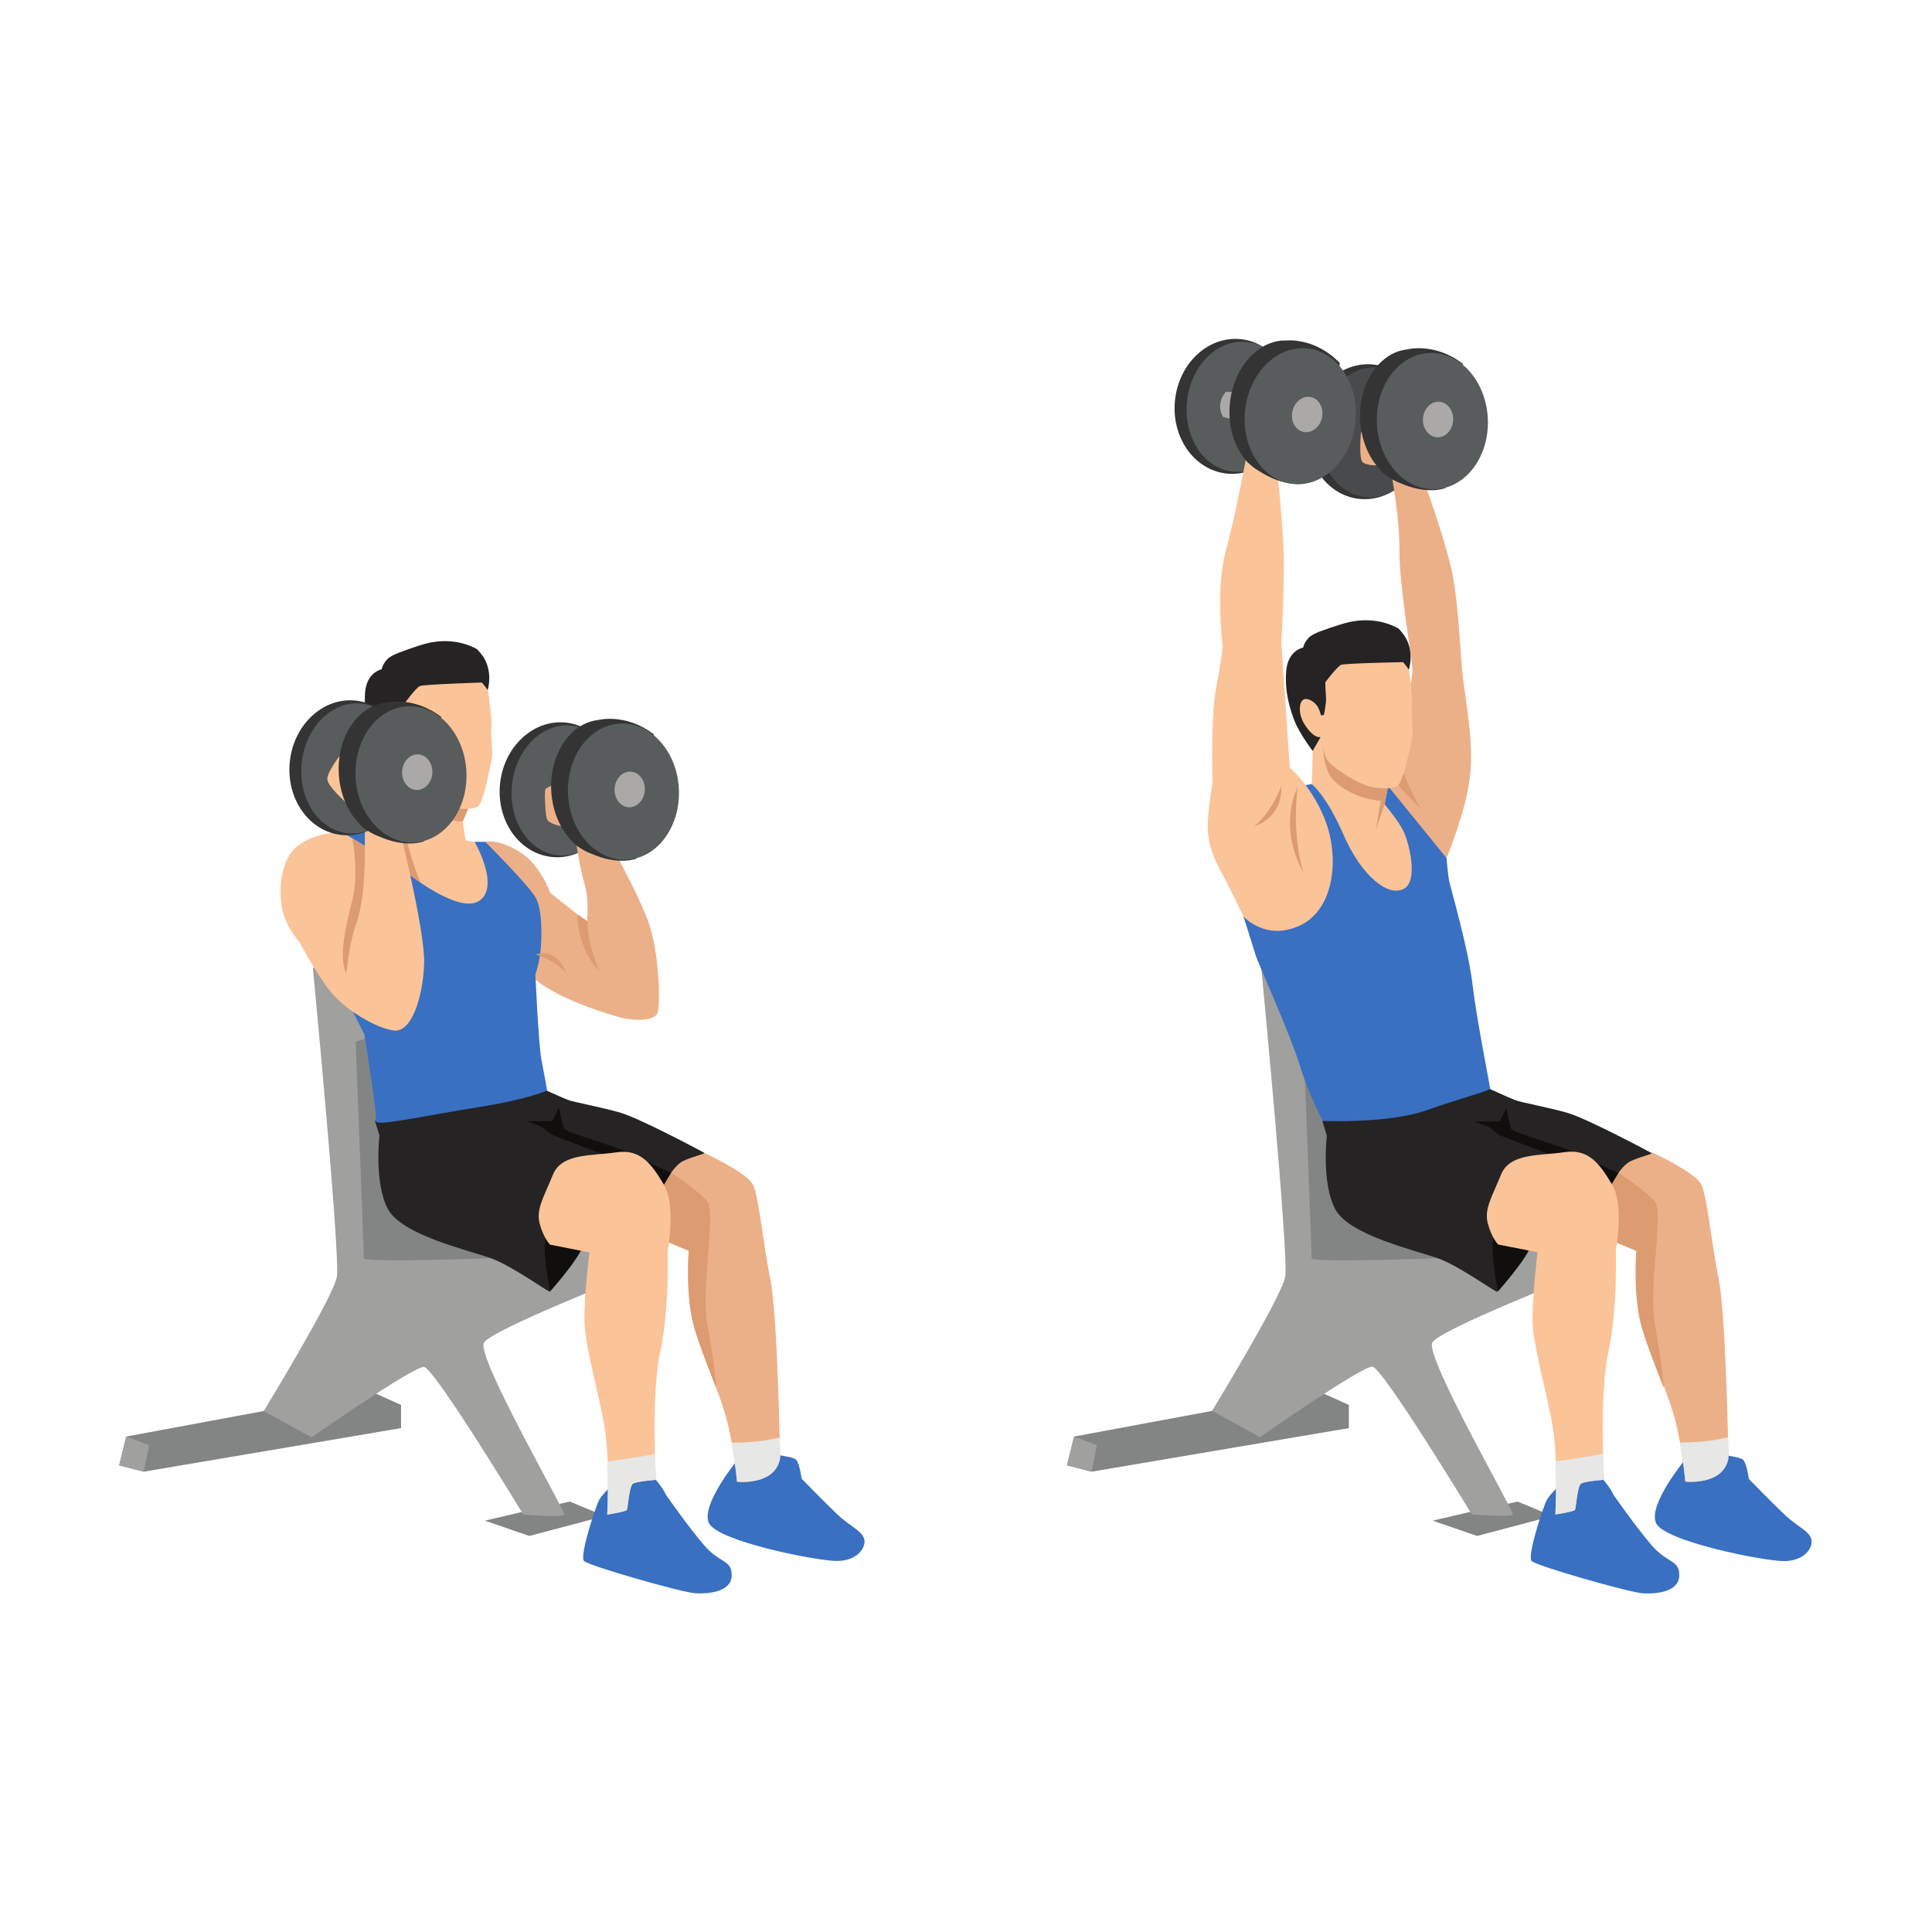 <?xml version="1.0" encoding="UTF-8" standalone="no"?>
<svg
   xmlns:dc="http://purl.org/dc/elements/1.1/"
   xmlns:cc="http://creativecommons.org/ns#"
   xmlns:rdf="http://www.w3.org/1999/02/22-rdf-syntax-ns#"
   xmlns:svg="http://www.w3.org/2000/svg"
   xmlns="http://www.w3.org/2000/svg"
   viewBox="0 0 2666.667 2666.667"
   height="2666.667"
   width="2666.667"
   xml:space="preserve"
   id="svg2"
   version="1.1"><defs
     id="defs6" /><g
     transform="matrix(1.333,0,0,-1.333,0,2666.667)"
     id="g10"><g
       transform="scale(0.1)"
       id="g12"><g
         transform="scale(1.227)"
         id="g14"><path
           id="path16"
           style="fill:none;fill-opacity:1;fill-rule:nonzero;stroke:none"
           d="M 16300,0 H 0 V 16300 H 16300 V 0" /></g><path
         id="path18"
         style="fill:#343434;fill-opacity:1;fill-rule:nonzero;stroke:none"
         d="m 14755.7,15471.3 c -40.2,-384.2 -345,-667.2 -680.7,-632.1 -335.8,35.2 -575.4,375.2 -535.2,759.4 40.3,384.2 345,667.2 680.8,632 335.7,-35.1 575.3,-375.1 535.1,-759.3" /><path
         id="path20"
         style="fill:#494a4b;fill-opacity:1;fill-rule:nonzero;stroke:none"
         d="m 14755.7,15471.3 c -38.8,-370.7 -314.9,-645.7 -616.6,-614.1 -301.8,31.6 -515,357.7 -476.2,728.5 38.8,370.7 314.9,645.7 616.7,614.1 301.7,-31.6 514.9,-357.7 476.1,-728.5" /><g
         transform="scale(1.014)"
         id="g22"><path
           id="path24"
           style="fill:#343434;fill-opacity:1;fill-rule:nonzero;stroke:none"
           d="m 13197.7,15516.4 c -39.7,-379 -340.3,-658.1 -671.4,-623.4 -331.2,34.7 -567.4,370 -527.8,748.9 39.6,379 340.3,658.1 671.4,623.4 331.2,-34.6 567.5,-369.9 527.8,-748.9" /></g><g
         transform="scale(1.012)"
         id="g26"><path
           id="path28"
           style="fill:#585c5c;fill-opacity:1;fill-rule:nonzero;stroke:none"
           d="m 13225.2,15548.8 c -38.4,-366.5 -311.1,-638.2 -609.4,-607 -298.3,31.2 -509,353.6 -470.6,720 38.3,366.5 311.2,638.2 609.4,607 298.3,-31.2 508.9,-353.6 470.6,-720" /></g><path
         id="path30"
         style="fill:#838585;fill-opacity:1;fill-rule:nonzero;stroke:none"
         d="m 15217.1,4348.7 -381.9,-89.4 459.3,-158.5 780.7,206.4 -360.2,149.4 -497.9,-107.9" /><path
         id="path32"
         style="fill:#838585;fill-opacity:1;fill-rule:nonzero;stroke:none"
         d="m 12545.1,5394.6 -1424.1,-264.4 -72.8,-298.4 254.8,-65.5 2663.7,451.2 v 240.2 l -470.6,211.1 -951,-274.2" /><g
         transform="scale(1.022)"
         id="g34"><path
           id="path36"
           style="fill:#a0a09f;fill-opacity:1;fill-rule:nonzero;stroke:none"
           d="m 12778.2,9774.31 c 0,0 281.2,-2926.06 243.2,-3135.06 -37.9,-209 -740.9,-1358.43 -740.9,-1358.43 l 484.5,-266.75 c 0,0 1035.4,722.73 1139.9,713.23 104.5,-9.5 1006.9,-1496.16 1006.9,-1496.16 0,0 403.9,-33.19 415.7,0 11.8,33.28 -900.2,1610.2 -814.7,1743.14 85.6,133.03 1441.2,664.97 1441.2,664.97 0,0 346,370.52 -120.7,873.97 -466.9,503.45 -2455.6,2042.3 -2538.7,2089.87 -83.2,47.48 -419.6,171.22 -419.6,171.22 h -96.8" /></g><path
         id="path38"
         style="fill:#838585;fill-opacity:1;fill-rule:nonzero;stroke:none"
         d="m 14898.3,6976.4 c 0,0 -1319.8,-48.5 -1317.3,0 2.4,48.5 -84.9,2241.6 -84.9,2241.6 0,0 459.5,174.7 603.3,0 143.9,-174.7 798.9,-2241.6 798.9,-2241.6" /><path
         id="path40"
         style="fill:#aaa9a8;fill-opacity:1;fill-rule:nonzero;stroke:none"
         d="m 12785.2,15947.7 h -92.1 c 0,0 -111.6,-112.8 -29.2,-259.5 l 121.3,-31.6 v 291.1" /><path
         id="path42"
         style="fill:#ecb088;fill-opacity:1;fill-rule:nonzero;stroke:none"
         d="m 14092.1,15528.5 c 0,0 -23.5,-264.9 15.3,-306.9 38.8,-42.1 184.4,-38.9 184.4,-29.2 0,9.8 18.1,152.1 -46,239.4 -64,87.4 -153.7,96.7 -153.7,96.7" /><g
         transform="scale(1.152)"
         id="g44"><path
           id="path46"
           style="fill:#3970c1;fill-opacity:1;fill-rule:nonzero;stroke:none"
           d="m 15213.8,4295.68 -69.4,-51.89 c 0,0 -334.8,-404.79 -259,-568.96 75.8,-164.18 966.2,-341.02 1149.4,-341.02 183.1,0 265.2,120.01 246.3,195.76 -18.9,75.75 -126.3,113.67 -240,221.01 -113.7,107.42 -322,322.1 -322,322.1 0,0 -19,140.14 -50.6,171.11 -31.5,30.98 -246.3,51.89 -246.3,51.89 h -208.4" /></g><g
         transform="scale(1.067)"
         id="g48"><path
           id="path50"
           style="fill:#3970c1;fill-opacity:1;fill-rule:nonzero;stroke:none"
           d="m 15167.9,4366.19 c 0,0 -122.7,-111.23 -156.8,-172.6 -34.2,-61.38 -193.5,-545.66 -147.9,-593.36 45.5,-47.79 952.6,-306.89 1082.2,-313.73 129.6,-6.84 346.3,13.59 350.5,170.46 4.1,156.86 -111.8,116.01 -265.3,293.3 -153.4,177.29 -371.7,491.02 -371.7,491.02 0,0 -25,59.13 -97.7,145.53 -72.7,86.4 -195.5,140.94 -195.5,140.94 l -197.8,-161.56" /></g><g
         transform="scale(1.098)"
         id="g52"><path
           id="path54"
           style="fill:#ecb088;fill-opacity:1;fill-rule:nonzero;stroke:none"
           d="m 15080,6576.67 358,-150.32 c 0,0 -35.4,-442.03 57.5,-742.57 92.8,-300.64 203.3,-526.03 282.8,-786.86 79.7,-260.82 115,-649.74 115,-649.74 0,0 150.3,-17.67 274.1,44.19 123.8,61.85 132.6,181.2 132.6,181.2 0,0 -22.1,1339.39 -92.8,1688.58 -70.7,349.19 -106.2,773.55 -163.6,888.43 -57.4,114.97 -459.7,300.64 -459.7,300.64 0,0 -297.6,50.28 -437.6,0 -140,-50.29 -322.7,26.5 -296.2,-190.14 26.5,-216.55 229.9,-583.41 229.9,-583.41" /></g><g
         transform="scale(1.057)"
         id="g56"><path
           id="path58"
           style="fill:#dc9b70;fill-opacity:1;fill-rule:nonzero;stroke:none"
           d="m 16299.1,5326.23 c 0,0 -17.5,244.7 -86.3,616.44 -68.9,371.75 87.2,1101.51 0,1211.71 -87.2,110.11 -357.4,280.85 -357.4,280.85 l -102.4,204.4 c -9.4,-2.36 -18.4,-5.01 -26.7,-7.94 -145.4,-52.21 -335,27.52 -307.5,-197.41 27.5,-224.85 238.6,-605.76 238.6,-605.76 l 371.8,-156.08 c 0,0 -36.7,-458.95 59.7,-771.01 66.8,-216.52 142.5,-395.48 210.2,-575.2 v 0" /></g><g
         transform="scale(1.098)"
         id="g60"><path
           id="path62"
           style="fill:#e7e7e6;fill-opacity:1;fill-rule:nonzero;stroke:none"
           d="m 15842.8,4616.51 c 34.6,-194.14 50.5,-369.33 50.5,-369.33 0,0 150.3,-17.67 274.1,44.19 123.8,61.85 132.6,181.2 132.6,181.2 0,0 -1.3,74.89 -4.1,193.78 -161.3,-42.92 -334.8,-50.84 -453.1,-49.84" /></g><g
         transform="scale(1.05)"
         id="g64"><path
           id="path66"
           style="fill:#252323;fill-opacity:1;fill-rule:nonzero;stroke:none"
           d="m 13040.8,7995.53 44,-143.19 c 0,0 -55.4,-466.62 83.2,-725.3 138.6,-258.67 799.1,-406.44 1016.3,-484.98 217.1,-78.55 586.7,-351.13 582,-328 -4.6,23.05 50.8,170.91 180.2,526.6 129.3,355.7 207.9,558.96 355.7,623.61 147.8,64.74 291.1,87.78 291.1,87.78 l 295.6,-184.8 c 0,0 92.3,189.47 194,235.64 101.6,46.18 217.1,69.31 203.3,78.55 -13.9,9.23 -637.5,341.79 -831.5,397.3 -194.1,55.41 -452.8,101.58 -512.8,124.72 -60.1,23.04 -251.8,110.82 -251.8,110.82 0,0 -616.7,106.25 -829.1,92.35 -212.5,-13.8 -820.2,-411.1 -820.2,-411.1" /></g><path
         id="path68"
         style="fill:#ecb088;fill-opacity:1;fill-rule:nonzero;stroke:none"
         d="m 14978.3,11120 c 0,0 196.6,473.1 240.2,822.4 43.7,349.4 -29.1,720.5 -65.5,1004.4 -36.4,283.8 -41.2,701.1 -104.3,1065 -63.1,363.9 -320.2,1052.9 -320.2,1052.9 h -315.4 c 0,0 82.5,-446.4 77.6,-771.5 -4.8,-325.1 128.9,-1106.3 134.8,-1217.8 5.9,-111.6 -92.9,-451.3 -92.9,-451.3 0,0 -274.8,-595.2 -284.5,-763.4 -9.7,-168.2 9.7,-536.9 92.2,-629.1 82.5,-92.2 638,-111.6 638,-111.6" /><path
         id="path70"
         style="fill:#100f0d;fill-opacity:1;fill-rule:nonzero;stroke:none"
         d="m 15509.6,6631.9 c 0,0 296,329.9 344.5,480.3 48.6,150.4 -164.9,189.3 -218.3,169.9 -53.4,-19.5 -165,4.8 -179.5,-145.6 -14.6,-150.4 53.3,-504.6 53.3,-504.6" /><path
         id="path72"
         style="fill:#dc9b70;fill-opacity:1;fill-rule:nonzero;stroke:none"
         d="m 14485.2,12106.9 c 0,0 92.9,-236.6 223.9,-475.9 l -300.9,313.8 77,162.1" /><path
         id="path74"
         style="fill:#3970c1;fill-opacity:1;fill-rule:nonzero;stroke:none"
         d="m 13581,11886.6 -143.2,-25.9 -562.8,-1344.8 c 0,0 116.5,-363.9 131,-414.8 14.6,-51 360.6,-822.4 453.2,-1128.1 92.7,-305.7 238,-575 238,-575 0,0 677.1,-29.1 1070.1,109.2 393,138.3 662.3,203.8 662.3,225.6 0,21.8 -138.3,706 -182,1077.2 -43.6,371.1 -225.6,997 -240.1,1062.5 -14.6,65.5 -29.2,247.5 -29.2,247.5 l -782.7,963.1 -614.6,-196.5" /><path
         id="path76"
         style="fill:#fbc398;fill-opacity:1;fill-rule:nonzero;stroke:none"
         d="m 13591.4,12229.6 c 0,0 -0.7,-209.6 -10.4,-343 0,0 148,-106.7 332.3,-528.9 184.4,-422.1 457.3,-640.4 619.3,-557.9 161.9,82.4 53.1,488.4 0,598.4 -53.2,110 -195.5,278.2 -195.5,278.2 l 32.5,167.2 c 0,0 -443.3,622 -488.6,625.3 -45.3,3.2 -252.3,53.6 -265.3,26.8 -12.9,-26.8 -24.3,-266.1 -24.3,-266.1" /><path
         id="path78"
         style="fill:#252323;fill-opacity:1;fill-rule:nonzero;stroke:none"
         d="m 14482.4,13495.3 c -199.5,113.8 -410.4,92.8 -521.6,65.7 -111.1,-27 -291.3,-93.4 -291.3,-93.4 -46.7,-18.4 -94.2,-39.7 -122.6,-70.7 -45.5,-49.6 -53.6,-97.5 -53.6,-97.5 0,0 -159.6,-26.5 -175.6,-246.6 -16,-220.1 40.7,-396.6 89.4,-519.5 48.7,-122.9 184.3,-303.7 184.3,-303.7 l 176.8,303.6 c 146.8,-65.3 294.7,320.1 276,357.1 -11.8,23.5 438.5,126.1 438.5,126.1 l 104.9,53.1 c 0,0 49.2,139.9 -12.6,292 -19.5,47.8 -54.1,93.5 -92.6,133.8" /><path
         id="path80"
         style="fill:#dc9b70;fill-opacity:1;fill-rule:nonzero;stroke:none"
         d="m 14532.6,12214.7 -345,-303.7 -481.6,589.8 c 0,0 -55.4,-427.5 111.4,-584.6 191.8,-180.8 452.4,-204.6 494.8,-203.2 l 220.4,501.7" /><path
         id="path82"
         style="fill:#fbc398;fill-opacity:1;fill-rule:nonzero;stroke:none"
         d="m 14528.9,13148.6 c 0,0 47.5,-56.7 58.7,-79.1 11.2,-22.5 27.8,-230.2 33.5,-282.6 5.7,-52.5 -4.8,-124.4 -3.7,-149.9 1.1,-25.5 11.3,-181.5 7.1,-242.9 -4.1,-61.4 -61.8,-302.1 -81.1,-365.9 -19.4,-63.8 -48,-148.3 -77.9,-166.6 -29.8,-18.3 -163.6,-30.9 -284,-0.4 -120.4,30.5 -359.8,178.3 -426.3,258.8 -66.4,80.5 -65.4,254 -65.4,254 0,0 -48.6,-15.7 -101.8,33 -53.1,48.8 -139.4,155.6 -127.7,278.6 11.7,122.9 107,82.8 156.6,35.7 49.7,-47.2 54.6,-121.8 64.9,-123.1 10.3,-1.3 20.3,2.6 25.3,4.5 5,1.9 23.4,128.6 24,154.1 0.6,25.6 -11.1,178.1 -8,183.4 3.2,5.2 123.1,163.5 163.2,180.6 40.1,17 642.6,27.8 642.6,27.8" /><path
         id="path84"
         style="fill:#dc9b70;fill-opacity:1;fill-rule:nonzero;stroke:none"
         d="m 14337.1,11676.4 -89,-258 60.7,368.7 60.8,56.5 -32.5,-167.2" /><path
         id="path86"
         style="fill:#fbc398;fill-opacity:1;fill-rule:nonzero;stroke:none"
         d="m 13355.4,12056.4 c 0,0 247.4,-208.6 378.4,-577.4 131,-368.7 81.6,-892.7 -274.6,-1057.7 -356.2,-165 -584.2,94.6 -584.2,94.6 0,0 -126.2,269.3 -203.8,410 -77.6,140.7 -179.5,334.8 -164.9,567.7 14.5,232.9 48.5,397.9 48.5,397.9 0,0 -19.4,669.5 33.9,965.5 53.4,296 72.8,446.4 72.8,446.4 0,0 -77.6,596.8 29.1,989.8 106.8,393 218.4,1004.4 218.4,1004.4 l 305.6,-48.5 c 0,0 72.8,-684.2 77.7,-1019 4.8,-334.8 -24.3,-897.6 -24.3,-897.6 l 87.4,-1276.1" /><path
         id="path88"
         style="fill:#dc9b70;fill-opacity:1;fill-rule:nonzero;stroke:none"
         d="m 13268,11867.2 c 0,0 -92.2,-266.9 -281.4,-417.3 0,0 291.1,72.8 281.4,417.3" /><path
         id="path90"
         style="fill:#dc9b70;fill-opacity:1;fill-rule:nonzero;stroke:none"
         d="m 13437.8,11860.7 c 0,0 -70.1,-466.1 58.3,-891.1 0,0 -269.2,423.8 -58.3,891.1" /><g
         transform="scale(1.028)"
         id="g92"><path
           id="path94"
           style="fill:#100f0d;fill-opacity:1;fill-rule:nonzero;stroke:none"
           d="m 14846.1,8164.05 158.1,-58.93 c 0,0 82.6,-70.69 101.5,-80.13 18.8,-9.43 821,-311.47 821,-311.47 l 301.9,-188.74 71.4,118.93 c 0,0 -335.6,152.28 -420.6,200.7 -84.9,48.43 -636.9,208.88 -655.8,241.85 -18.9,33.06 -51.9,217.04 -51.9,217.04 l -66,-139.25 h -259.6" /></g><g
         transform="scale(1.032)"
         id="g96"><path
           id="path98"
           style="fill:#fbc398;fill-opacity:1;fill-rule:nonzero;stroke:none"
           d="m 15031.9,6897.89 395,-77.63 c 0,0 -56.4,-458.43 -49.3,-705.39 7,-246.85 152.9,-740.66 204.5,-1065.15 51.8,-324.39 23.6,-860.55 23.6,-860.55 0,0 188.1,28.21 197.5,47.01 9.4,18.9 23.4,239.88 61,263.43 37.8,23.45 230.5,37.6 230.5,37.6 0,0 -51.7,841.75 42.4,1279.06 94,437.4 75.2,996.91 75.2,1011.06 0,14.16 87.7,463.38 -37.6,672.44 -125.3,209.15 -235.1,362.09 -479.7,324.48 -244.5,-37.6 -545.5,-4.65 -634.8,-225.72 -89.4,-220.98 -170.8,-343.29 -132.4,-489.06 38.3,-145.77 104.1,-211.58 104.1,-211.58" /></g><g
         transform="scale(1.019)"
         id="g100"><path
           id="path102"
           style="fill:#e7e7e6;fill-opacity:1;fill-rule:nonzero;stroke:none"
           d="m 15809.1,4782.46 c 9.6,-272.87 -4.4,-539.86 -4.4,-539.86 0,0 190.5,28.57 200,47.61 9.6,19.14 23.8,242.93 61.9,266.79 38.2,23.75 233.4,38.08 233.4,38.08 0,0 -6.6,106.7 -10.8,264.14 -161.2,-31.71 -339.1,-58.01 -480.1,-76.76" /></g><path
         id="path104"
         style="fill:#a0a09f;fill-opacity:1;fill-rule:nonzero;stroke:none"
         d="m 11121,5130.2 -72.8,-298.4 254.8,-65.5 54.8,274.3 -236.8,89.6" /><g
         transform="scale(1.013)"
         id="g106"><path
           id="path108"
           style="fill:#343434;fill-opacity:1;fill-rule:nonzero;stroke:none"
           d="m 13155.6,16267.9 v 0 c -286.5,12 -544.7,-267.6 -583.6,-639 -21,-200.4 26.1,-387.7 118.2,-525.3 22.5,-39.1 51.5,-74.3 88.2,-103.9 0.6,-0.5 1.2,-0.9 1.8,-1.4 28.5,-26 59.3,-48.5 92.2,-66.7 262.8,-169.9 454.5,-124.1 454.5,-124.1 0,0 298,425.6 301.1,479.9 3.2,54.3 66.6,750.7 66.6,750.7 -253.1,261.9 -539,229.8 -539,229.8" /></g><g
         transform="scale(1.008)"
         id="g110"><path
           id="path112"
           style="fill:#585c5c;fill-opacity:1;fill-rule:nonzero;stroke:none"
           d="m 13923.3,15511.6 c -40.2,-384.6 -326.6,-669.8 -639.6,-637 -313,32.7 -534.2,371.1 -493.9,755.6 40.3,384.6 326.7,669.8 639.7,637 312.9,-32.7 534.1,-371 493.8,-755.6" /></g><g
         transform="scale(1.01)"
         id="g114"><path
           id="path116"
           style="fill:#343434;fill-opacity:1;fill-rule:nonzero;stroke:none"
           d="m 14426.3,16224.9 h 0.1 c -285.9,-31.5 -499.6,-347.7 -482,-721.9 9.5,-201.9 84.6,-380.5 196.7,-503 28.3,-35.3 62.2,-65.9 103.1,-89.7 0.7,-0.3 1.3,-0.7 2,-1.1 32.3,-21.5 66.3,-39 101.7,-52.1 286.2,-128.7 469.3,-54.4 469.3,-54.4 0,0 231.2,467.1 226,521.4 -5.2,54.4 -47.6,754.4 -47.6,754.4 -290.6,221.5 -569.3,146.4 -569.3,146.4" /></g><path
         id="path118"
         style="fill:#aaa9a8;fill-opacity:1;fill-rule:nonzero;stroke:none"
         d="m 13688.5,15679.7 c -21.8,-99.5 -107.9,-165.2 -192.4,-146.8 -84.6,18.5 -135.5,114.2 -113.7,213.7 21.7,99.5 107.9,165.2 192.4,146.7 84.5,-18.4 135.4,-114.1 113.7,-213.6" /><g
         transform="scale(1.004)"
         id="g120"><path
           id="path122"
           style="fill:#585c5c;fill-opacity:1;fill-rule:nonzero;stroke:none"
           d="m 15344.3,15609.4 c 18.3,-388 -222.9,-714.7 -538.7,-729.6 -315.9,-14.9 -586.8,287.6 -605.1,675.7 -18.3,388 222.9,714.7 538.8,729.6 315.9,14.9 586.7,-287.6 605,-675.7" /></g><path
         id="path124"
         style="fill:#aaa9a8;fill-opacity:1;fill-rule:nonzero;stroke:none"
         d="m 15046.9,15651.1 c -6.5,-101.7 -81.8,-179.6 -168.1,-174.1 -86.4,5.5 -151.1,92.4 -144.6,194.1 6.5,101.6 81.7,179.6 168.1,174.1 86.3,-5.5 151,-92.4 144.6,-194.1" /><path
         id="path126"
         style="fill:#838585;fill-opacity:1;fill-rule:nonzero;stroke:none"
         d="m 5402.85,4348.7 -381.84,-89.4 459.32,-158.5 780.67,206.4 -360.17,149.4 -497.98,-107.9" /><path
         id="path128"
         style="fill:#838585;fill-opacity:1;fill-rule:nonzero;stroke:none"
         d="m 2730.86,5394.6 -1424.06,-264.4 -72.78,-298.4 254.73,-65.5 2663.75,451.2 v 240.2 l -470.64,211.1 -951,-274.2" /><path
         id="path130"
         style="fill:#a0a09f;fill-opacity:1;fill-rule:nonzero;stroke:none"
         d="m 3239.29,9984.9 c 0,0 287.3,-2989.1 248.48,-3202.6 -38.81,-213.5 -756.91,-1387.7 -756.91,-1387.7 l 494.91,-272.5 c 0,0 1057.73,738.3 1164.47,728.6 106.75,-9.7 1028.63,-1528.4 1028.63,-1528.4 0,0 412.64,-33.9 424.66,0 12.02,34 -919.57,1644.9 -832.23,1780.7 87.34,135.9 1472.17,679.3 1472.17,679.3 0,0 353.54,378.5 -123.31,892.8 -476.85,514.3 -2508.49,2086.3 -2593.4,2134.9 -84.9,48.5 -428.53,174.9 -428.53,174.9 h -98.94" /><path
         id="path132"
         style="fill:#838585;fill-opacity:1;fill-rule:nonzero;stroke:none"
         d="m 5084.08,6976.4 c 0,0 -1319.74,-48.5 -1317.32,0 2.43,48.5 -84.9,2241.6 -84.9,2241.6 0,0 459.5,174.7 603.35,0 143.85,-174.7 798.87,-2241.6 798.87,-2241.6" /><path
         id="path134"
         style="fill:#343434;fill-opacity:1;fill-rule:nonzero;stroke:none"
         d="m 6393.74,11763.5 c -40.22,-384.2 -345,-667.2 -680.75,-632 -335.75,35.1 -575.33,375.1 -535.11,759.3 40.21,384.2 345,667.2 680.74,632.1 335.76,-35.2 575.34,-375.1 535.12,-759.4" /><path
         id="path136"
         style="fill:#585c5c;fill-opacity:1;fill-rule:nonzero;stroke:none"
         d="m 6393.74,11763.5 c -38.81,-370.7 -314.89,-645.7 -616.64,-614.1 -301.76,31.6 -514.92,357.8 -476.12,728.5 38.81,370.8 314.89,645.7 616.64,614.1 301.76,-31.6 514.92,-357.7 476.12,-728.5" /><path
         id="path138"
         style="fill:#ecb088;fill-opacity:1;fill-rule:nonzero;stroke:none"
         d="m 5024.46,11288.2 c 0,0 109.98,38.8 339.64,-93.8 229.66,-132.6 333.17,-433.5 333.17,-433.5 0,0 391.4,-317 384.93,-294.3 -6.47,22.6 22.64,216.7 -32.35,397.8 -54.99,181.2 -93.81,485.3 -93.81,485.3 l 359.05,-74.4 c 0,0 268.48,-475.5 391.4,-795.8 122.91,-320.2 135.85,-908.9 97.04,-973.6 -38.82,-64.7 -219.96,-84.1 -417.28,-25.9 -197.31,58.2 -701.92,216.6 -915.41,449.5 -213.49,233 -588.71,1025.5 -591.94,1057.9 -3.24,32.3 145.56,300.8 145.56,300.8" /><path
         id="path140"
         style="fill:#3970c1;fill-opacity:1;fill-rule:nonzero;stroke:none"
         d="m 7718.72,4950.5 -80.06,-59.8 c 0,0 -385.73,-466.5 -298.4,-655.7 87.34,-189.2 1113.54,-393 1324.6,-393 211.07,0 305.68,138.3 283.85,225.6 -21.84,87.3 -145.57,131 -276.57,254.7 -131,123.8 -371.18,371.2 -371.18,371.2 0,0 -21.83,161.5 -58.22,197.2 -36.39,35.7 -283.84,59.8 -283.84,59.8 h -240.18" /><path
         id="path142"
         style="fill:#3970c1;fill-opacity:1;fill-rule:nonzero;stroke:none"
         d="m 6372.29,4659.4 c 0,0 -131.01,-118.7 -167.39,-184.2 -36.39,-65.5 -206.54,-582.3 -157.85,-633.2 48.68,-51 1016.65,-327.5 1154.93,-334.8 138.28,-7.3 369.56,14.5 374.01,181.9 4.45,167.4 -119.32,123.8 -283.05,313 -163.74,189.2 -396.63,524 -396.63,524 0,0 -26.69,63.1 -104.32,155.3 -77.63,92.2 -208.64,150.4 -208.64,150.4 l -211.06,-172.4" /><path
         id="path144"
         style="fill:#ecb088;fill-opacity:1;fill-rule:nonzero;stroke:none"
         d="m 6738.62,7219 393.01,-165 c 0,0 -38.82,-485.2 63.08,-815.1 101.89,-330 223.19,-577.4 310.52,-863.7 87.34,-286.3 126.16,-713.2 126.16,-713.2 0,0 164.96,-19.4 300.82,48.5 135.86,67.9 145.56,198.9 145.56,198.9 0,0 -24.26,1470.2 -101.89,1853.5 -77.63,383.3 -116.45,849.1 -179.53,975.2 -63.07,126.2 -504.61,330 -504.61,330 0,0 -326.64,55.2 -480.34,0 -153.71,-55.2 -354.2,29.1 -325.09,-208.7 29.11,-237.7 252.31,-640.4 252.31,-640.4" /><path
         id="path146"
         style="fill:#dc9b70;fill-opacity:1;fill-rule:nonzero;stroke:none"
         d="m 7416.95,5630.8 c 0,0 -18.46,258.7 -91.24,651.7 -72.78,393 92.19,1164.5 0,1281 -92.19,116.4 -377.79,296.9 -377.79,296.9 l -108.34,216.1 c -9.88,-2.5 -19.35,-5.3 -28.18,-8.4 -153.71,-55.2 -354.2,29.1 -325.09,-208.7 29.11,-237.7 252.31,-640.4 252.31,-640.4 l 393.01,-165 c 0,0 -38.82,-485.2 63.08,-815.1 70.68,-228.9 150.69,-418.1 222.24,-608.1 v 0" /><path
         id="path148"
         style="fill:#e7e7e6;fill-opacity:1;fill-rule:nonzero;stroke:none"
         d="m 7575.99,5067.4 c 37.91,-213.1 55.4,-405.4 55.4,-405.4 0,0 164.96,-19.4 300.82,48.5 135.86,67.9 145.56,198.9 145.56,198.9 0,0 -1.35,82.2 -4.45,212.7 -177.16,-47.1 -367.48,-55.8 -497.33,-54.7" /><path
         id="path150"
         style="fill:#252323;fill-opacity:1;fill-rule:nonzero;stroke:none"
         d="m 3882.97,8398 46.34,-150.4 c 0,0 -58.23,-490.1 87.33,-761.8 145.56,-271.7 839.4,-426.9 1067.44,-509.4 228.05,-82.5 616.21,-368.8 611.35,-344.5 -4.84,24.2 53.38,179.5 189.23,553.1 135.86,373.6 218.34,587.1 373.61,655 155.26,68 305.68,92.2 305.68,92.2 l 310.52,-194.1 c 0,0 97.04,199 203.79,247.5 106.74,48.5 228.04,72.8 213.48,82.5 -14.55,9.7 -669.57,359 -873.36,417.3 -203.78,58.2 -475.49,106.7 -538.57,131 -63.08,24.2 -264.43,116.4 -264.43,116.4 0,0 -647.74,111.6 -870.94,97 C 4521.25,8815.3 3882.97,8398 3882.97,8398" /><path
         id="path152"
         style="fill:#100f0d;fill-opacity:1;fill-rule:nonzero;stroke:none"
         d="m 5695.43,6631.9 c 0,0 295.98,329.9 344.5,480.3 48.52,150.4 -164.97,189.3 -218.34,169.9 -53.37,-19.5 -164.97,4.8 -179.52,-145.6 -14.56,-150.4 53.36,-504.6 53.36,-504.6" /><path
         id="path154"
         style="fill:#100f0d;fill-opacity:1;fill-rule:nonzero;stroke:none"
         d="m 5452.84,8395.5 162.54,-60.6 c 0,0 84.91,-72.7 104.32,-82.4 19.4,-9.7 844.25,-320.3 844.25,-320.3 l 310.52,-194.1 73.45,122.3 c 0,0 -345.16,156.6 -432.5,206.4 -87.33,49.8 -655.01,214.8 -674.42,248.7 -19.41,34 -53.38,223.2 -53.38,223.2 l -67.92,-143.2 h -266.86" /><path
         id="path156"
         style="fill:#fbc398;fill-opacity:1;fill-rule:nonzero;stroke:none"
         d="M 5695.43,7117.1 6103,7037 c 0,0 -58.22,-473 -50.94,-727.8 7.28,-254.7 157.69,-764.2 211.06,-1099 53.37,-334.7 24.26,-887.9 24.26,-887.9 0,0 194.08,29.1 203.79,48.5 9.7,19.5 24.25,247.5 63.07,271.8 38.82,24.2 237.75,38.8 237.75,38.8 0,0 -53.37,868.5 43.67,1319.7 97.04,451.3 77.63,1028.6 77.63,1043.2 0,14.6 90.5,478.1 -38.82,693.8 -129.32,215.8 -242.59,373.6 -494.9,334.8 -252.3,-38.8 -562.84,-4.8 -655.02,-232.9 -92.19,-228 -176.15,-354.2 -136.6,-504.6 39.56,-150.4 107.48,-218.3 107.48,-218.3" /><path
         id="path158"
         style="fill:#e7e7e6;fill-opacity:1;fill-rule:nonzero;stroke:none"
         d="m 6291.85,4872.3 c 9.84,-278 -4.47,-550 -4.47,-550 0,0 194.08,29.1 203.79,48.5 9.7,19.5 24.25,247.5 63.07,271.8 38.82,24.2 237.75,38.8 237.75,38.8 0,0 -6.67,108.7 -11.01,269.1 -164.22,-32.3 -345.49,-59.1 -489.13,-78.2" /><path
         id="path160"
         style="fill:#a0a09f;fill-opacity:1;fill-rule:nonzero;stroke:none"
         d="m 1306.8,5130.2 -72.78,-298.4 254.73,-65.5 54.87,274.3 -236.82,89.6" /><path
         id="path162"
         style="fill:#3970c1;fill-opacity:1;fill-rule:nonzero;stroke:none"
         d="m 4607.19,10974.4 c 24.26,14.6 307.29,313.8 307.29,313.8 h 109.98 c 0,0 451.23,-449.6 524.02,-580.6 72.77,-131 63.07,-456.1 43.66,-587.1 -19.41,-131 -48.52,-203.8 -48.52,-203.8 0,0 32.8,-732.7 62.5,-883.1 29.69,-150.4 59.13,-319.5 59.13,-319.5 0,0 -175,-88 -723.28,-175.4 -548.27,-87.3 -1066.9,-203.8 -1050.18,-140.7 16.71,63.1 -119.15,897.6 -119.15,897.6 l -228.05,451.3 v 1640 l 623.98,92.1 438.62,-504.6" /><path
         id="path164"
         style="fill:#fbc398;fill-opacity:1;fill-rule:nonzero;stroke:none"
         d="m 4792.08,11499.4 28.59,-198.3 93.81,-12.9 c 0,0 260.39,-449.6 56.61,-604.9 -203.79,-155.2 -732.66,257.2 -849.1,359.1 l -57.52,963.9 -5.8,177.3 c 0,0 292.38,100.9 333.11,57.2 40.73,-43.7 400.3,-741.4 400.3,-741.4" /><path
         id="path166"
         style="fill:#252323;fill-opacity:1;fill-rule:nonzero;stroke:none"
         d="m 4938.47,13283.7 c -201.07,111.1 -411.67,87.3 -522.44,58.8 -110.77,-28.5 -290.07,-97.4 -290.07,-97.4 -46.43,-19 -93.63,-40.8 -121.65,-72.2 -44.82,-50.2 -52.31,-98.3 -52.31,-98.3 0,0 -159.23,-28.6 -172.27,-248.9 -13.05,-220.3 46.03,-396 96.37,-518.3 50.33,-122.2 188.37,-301.1 188.37,-301.1 l 172.63,305.9 c 147.73,-63.3 290.4,324 271.29,360.7 -12.12,23.3 436.79,132 436.79,132 l 104.15,54.4 c 0,0 47.35,140.6 -16.54,291.9 -20.06,47.5 -55.35,92.7 -94.32,132.5" /><path
         id="path168"
         style="fill:#dc9b70;fill-opacity:1;fill-rule:nonzero;stroke:none"
         d="m 5005.69,12003.9 -340.83,-308.3 -489.48,583.4 c 0,0 -49.64,-428.2 119.21,-583.1 194.24,-178.2 455.1,-198.5 497.49,-196.5 l 213.61,504.5" /><path
         id="path170"
         style="fill:#fbc398;fill-opacity:1;fill-rule:nonzero;stroke:none"
         d="m 4989.57,12937.7 c 0,0 48.28,-56 59.76,-78.4 11.48,-22.3 30.89,-229.7 37.27,-282.1 6.37,-52.4 -3.17,-124.4 -1.72,-149.9 1.44,-25.4 13.68,-181.4 10.35,-242.8 -3.32,-61.5 -57.73,-302.9 -76.23,-366.9 -18.5,-64 -46.02,-149 -75.6,-167.7 -29.58,-18.7 -163.23,-33.1 -284.02,-4.2 -120.8,28.9 -362.19,173.6 -429.67,253.1 -67.49,79.6 -68.82,253.1 -68.82,253.1 0,0 -48.43,-16.3 -102.22,31.7 -53.78,48 -141.48,153.7 -131.43,276.8 10.04,123.1 105.86,84.3 156.15,37.8 50.3,-46.5 56.23,-121.1 66.51,-122.2 10.27,-1.1 20.26,2.9 25.26,4.9 4.99,1.9 21.63,128.8 21.88,154.4 0.25,25.5 -13.49,178 -10.38,183.2 3.1,5.3 120.85,165.2 160.71,182.8 39.85,17.5 642.2,36.4 642.2,36.4" /><path
         id="path172"
         style="fill:#dc9b70;fill-opacity:1;fill-rule:nonzero;stroke:none"
         d="m 4168.57,11479 c 0,0 84.18,-391.4 188.62,-615.4 l -108.9,77.7 c 0,0 -193.05,113.6 -186.37,151 6.69,37.4 106.65,386.7 106.65,386.7" /><path
         id="path174"
         style="fill:#fbc398;fill-opacity:1;fill-rule:nonzero;stroke:none"
         d="m 3544.59,11386.9 c 0,0 -262,9.7 -456.08,-135.9 -194.08,-145.6 -203.78,-480.3 -164.97,-664.7 38.82,-184.4 179.53,-339.7 179.53,-339.7 0,0 194.07,-368.7 344.49,-538.5 150.41,-169.9 446.38,-349.4 630.76,-373.6 184.38,-24.3 301.84,349.3 313.46,693.8 11.62,344.5 -274.65,1470.9 -274.65,1470.9 l -339.24,-20.2 v -232.9 l -233.3,140.8" /><path
         id="path176"
         style="fill:#dc9b70;fill-opacity:1;fill-rule:nonzero;stroke:none"
         d="m 3583.41,9929.5 c 12.93,-29.6 5.87,224.9 107.25,516.1 101.39,291.1 87.23,800.5 87.23,800.5 l -129.16,78 c 0,0 70.16,-349.7 0,-635.9 -70.17,-286.3 -142.95,-580.8 -65.32,-758.7" /><path
         id="path178"
         style="fill:#dc9b70;fill-opacity:1;fill-rule:nonzero;stroke:none"
         d="m 6208.35,9949 c 0,0 -119.35,240.7 -126.15,517.6 l -101.89,70 c 0,0 -11.33,-348.2 228.04,-587.6" /><path
         id="path180"
         style="fill:#dc9b70;fill-opacity:1;fill-rule:nonzero;stroke:none"
         d="m 5551.71,10123.7 c -11.17,-3.3 197.31,-55.2 310.53,-194.2 0,0 -84.11,262.1 -310.53,194.2" /><path
         id="path182"
         style="fill:#ecb088;fill-opacity:1;fill-rule:nonzero;stroke:none"
         d="m 5752.26,11879.3 c -7.28,0 -99.47,-24.3 -106.74,-52.1 -7.28,-27.9 -1.78,-260.8 19.73,-306.9 21.51,-46.1 143.69,-70 143.69,-70 0,0 46.02,20.6 41.98,48.9 -4.04,28.4 -98.66,380.1 -98.66,380.1" /><path
         id="path184"
         style="fill:#343434;fill-opacity:1;fill-rule:nonzero;stroke:none"
         d="m 4216.85,11991.4 c -40.22,-384.3 -345,-667.2 -680.75,-632.1 -335.75,35.1 -575.33,375.1 -535.11,759.3 40.21,384.3 344.99,667.2 680.74,632.1 335.75,-35.1 575.33,-375.1 535.12,-759.3" /><path
         id="path186"
         style="fill:#585c5c;fill-opacity:1;fill-rule:nonzero;stroke:none"
         d="m 4216.85,11991.4 c -38.81,-370.8 -314.89,-645.7 -616.64,-614.1 -301.76,31.6 -514.93,357.7 -476.12,728.4 38.81,370.8 314.88,645.7 616.64,614.2 301.76,-31.6 514.92,-357.8 476.12,-728.5" /><path
         id="path188"
         style="fill:#fbc398;fill-opacity:1;fill-rule:nonzero;stroke:none"
         d="m 3516.78,12177.5 c 0,0 -132.3,-169.6 -127.45,-242.4 4.85,-72.7 183.5,-230.4 183.5,-230.4 0,0 92.68,16.9 75.9,152.8 -16.8,135.9 -131.95,320 -131.95,320" /><path
         id="path190"
         style="fill:#343434;fill-opacity:1;fill-rule:nonzero;stroke:none"
         d="m 6194.29,12549.6 h 0.02 c -288.55,-31.7 -504.34,-351 -486.52,-728.8 9.61,-203.8 85.34,-384.1 198.55,-507.8 28.52,-35.6 62.83,-66.5 104.15,-90.5 0.67,-0.4 1.3,-0.7 1.96,-1.1 32.56,-21.7 66.87,-39.5 102.55,-52.7 288.99,-129.9 473.89,-54.8 473.89,-54.8 0,0 233.35,471.5 228.17,526.4 -5.19,54.8 -48.09,761.6 -48.09,761.6 -293.29,223.5 -574.68,147.7 -574.68,147.7" /><path
         id="path192"
         style="fill:#585c5c;fill-opacity:1;fill-rule:nonzero;stroke:none"
         d="m 7029.45,11835.1 c 18.37,-389.5 -223.71,-717.3 -540.7,-732.3 -316.99,-14.9 -588.85,288.7 -607.22,678.1 -18.37,389.5 223.71,717.4 540.71,732.3 316.98,15 588.85,-288.6 607.21,-678.1" /><path
         id="path194"
         style="fill:#aaa9a8;fill-opacity:1;fill-rule:nonzero;stroke:none"
         d="m 6676.71,11820.5 c -6.49,-101.6 -81.74,-179.6 -168.08,-174.1 -86.34,5.5 -151.08,92.4 -144.59,194.1 6.48,101.6 81.74,179.6 168.07,174.1 86.35,-5.5 151.08,-92.4 144.6,-194.1" /><path
         id="path196"
         style="fill:#343434;fill-opacity:1;fill-rule:nonzero;stroke:none"
         d="m 3994.27,12728.8 0.01,-0.1 c -288.55,-31.7 -504.33,-351 -486.52,-728.8 9.61,-203.7 85.35,-384.1 198.55,-507.7 28.52,-35.7 62.84,-66.6 104.16,-90.6 0.66,-0.4 1.3,-0.7 1.96,-1.1 32.56,-21.7 66.87,-39.4 102.55,-52.6 288.99,-130 473.88,-54.9 473.88,-54.9 0,0 233.36,471.6 228.17,526.4 -5.18,54.8 -48.08,761.6 -48.08,761.6 -293.3,223.6 -574.68,147.8 -574.68,147.8" /><path
         id="path198"
         style="fill:#585c5c;fill-opacity:1;fill-rule:nonzero;stroke:none"
         d="m 4829.43,12014.2 c 18.37,-389.5 -223.72,-717.3 -540.7,-732.3 -317,-14.9 -588.86,288.7 -607.23,678.2 -18.36,389.4 223.72,717.3 540.71,732.2 316.99,15 588.85,-288.6 607.22,-678.1" /><path
         id="path200"
         style="fill:#aaa9a8;fill-opacity:1;fill-rule:nonzero;stroke:none"
         d="m 4476.68,11999.6 c -6.48,-101.6 -81.73,-179.6 -168.08,-174.1 -86.34,5.5 -151.07,92.4 -144.59,194.1 6.49,101.7 81.74,179.6 168.08,174.1 86.34,-5.5 151.08,-92.4 144.59,-194.1" /></g></g></svg>